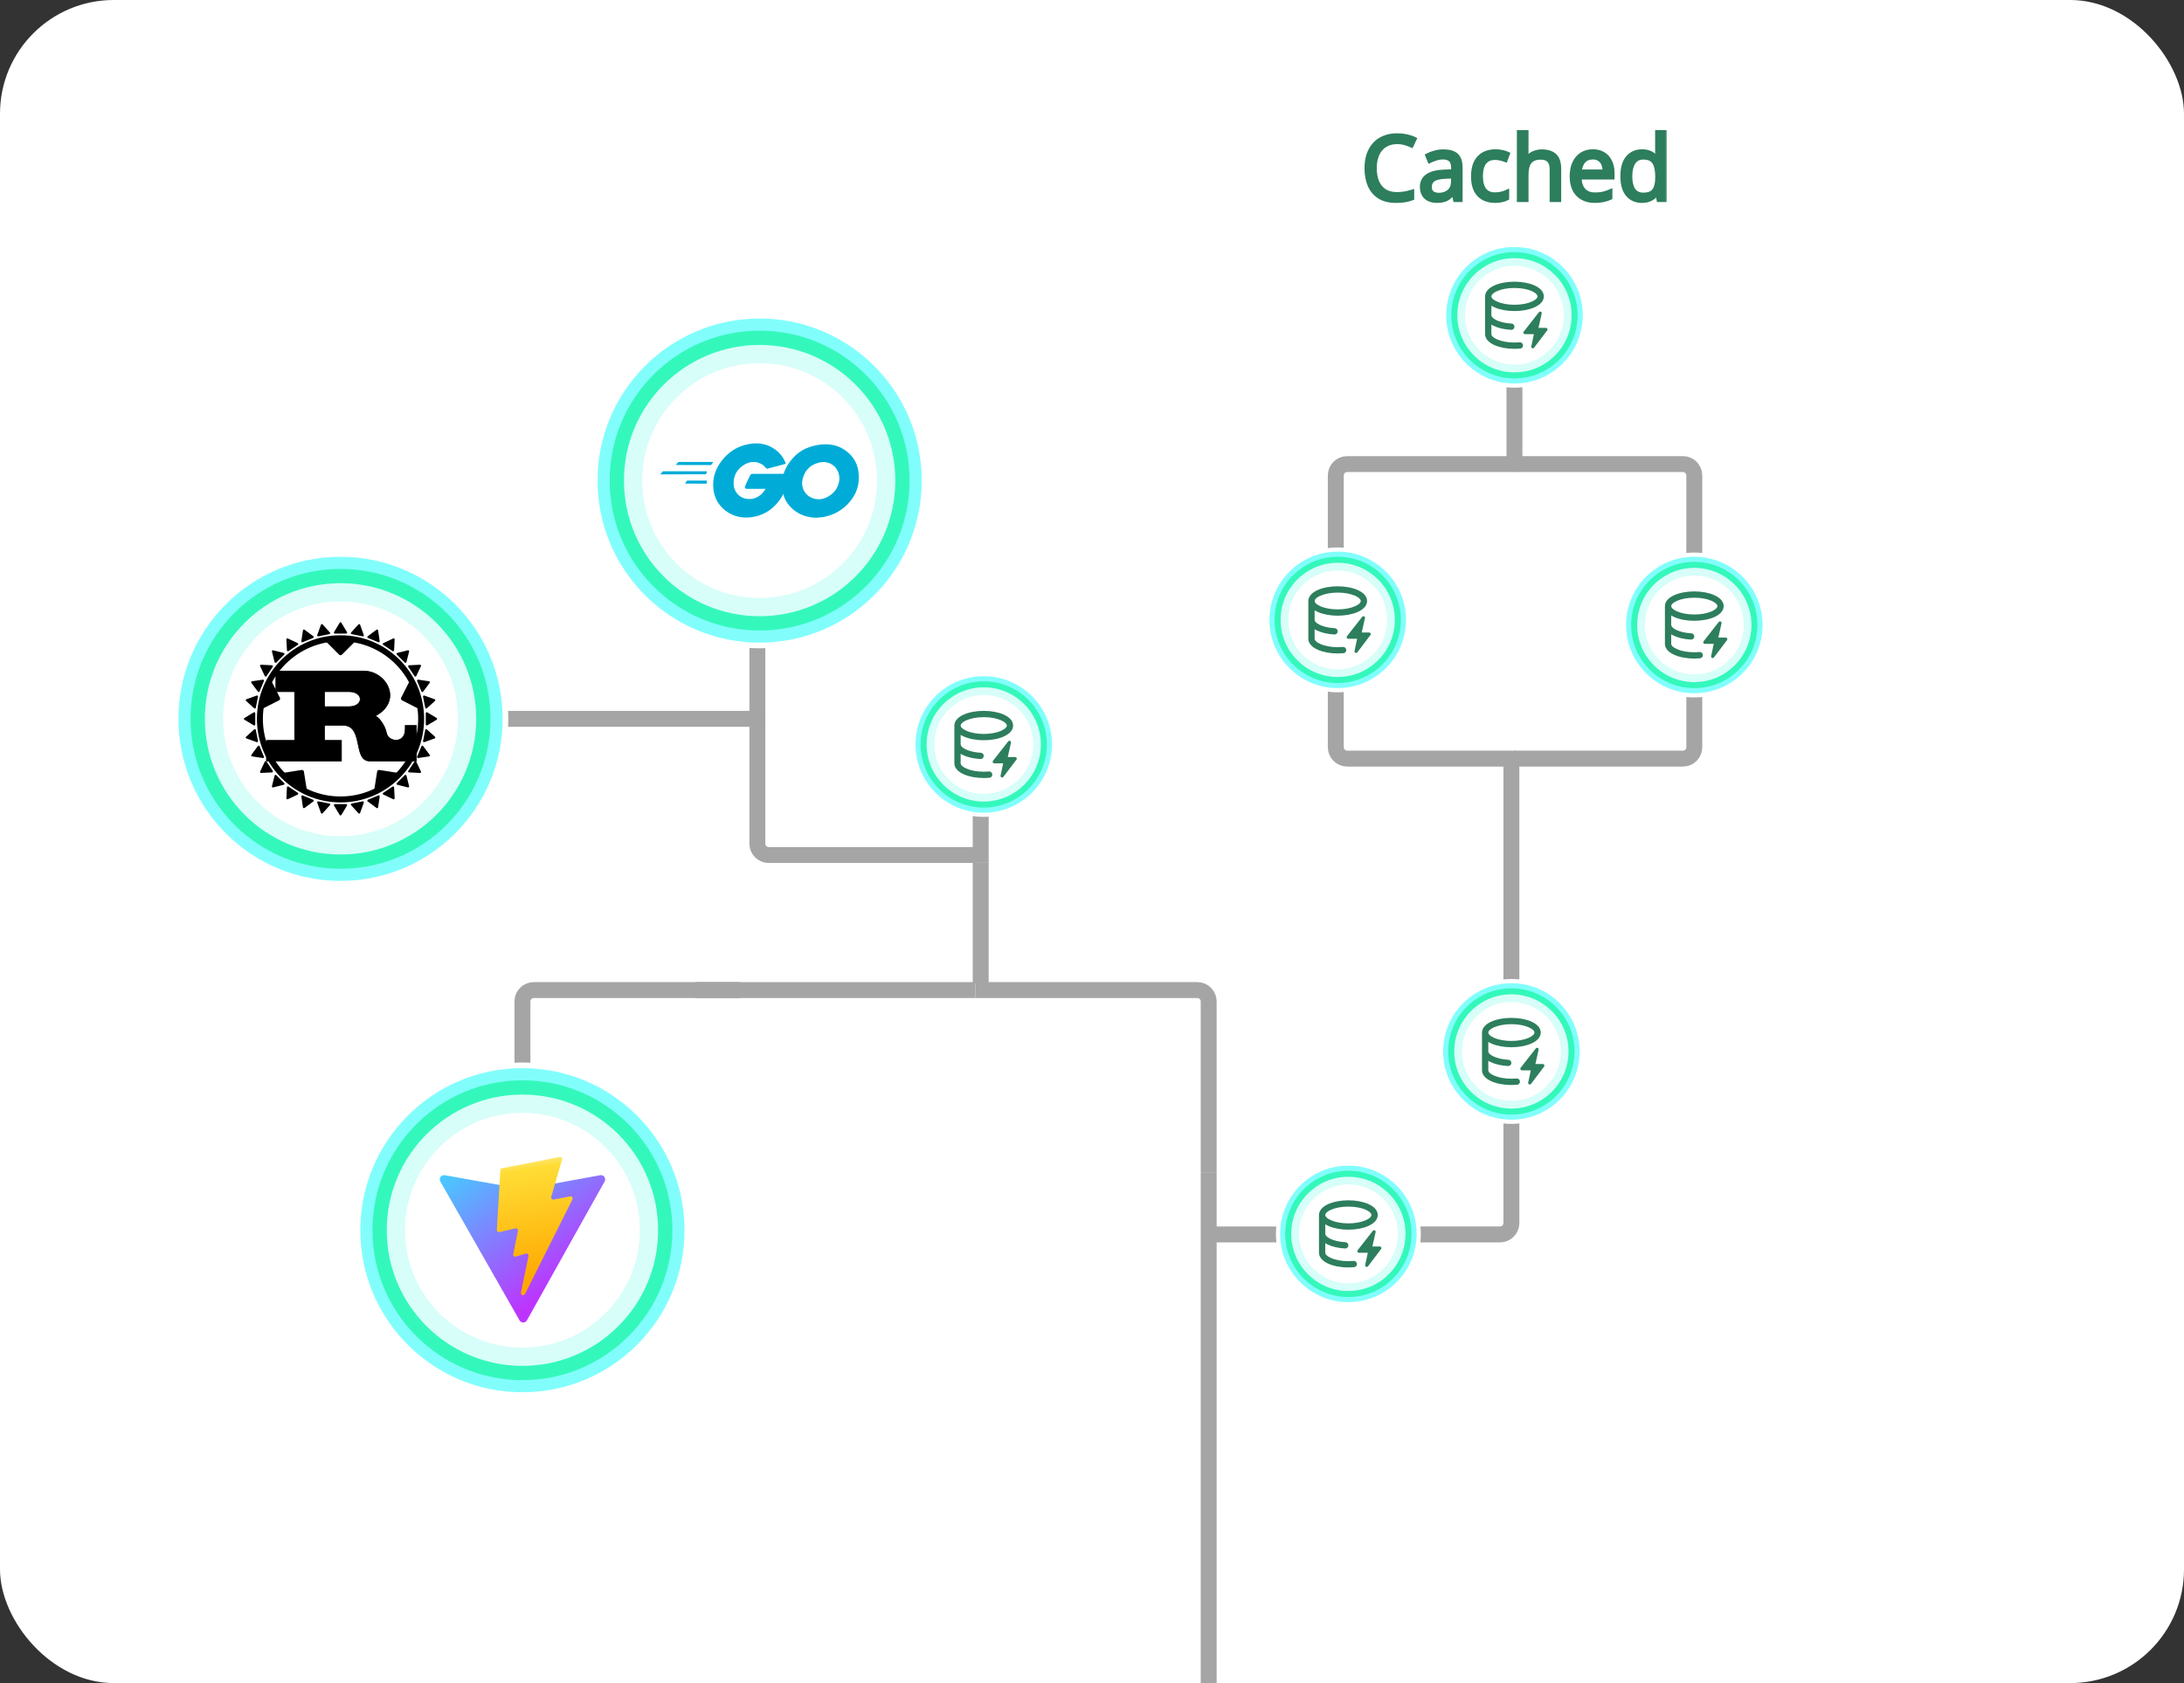 <svg width="384" height="296" viewBox="0 0 384 296" fill="none" xmlns="http://www.w3.org/2000/svg">
<rect x="0" y="0" width="384" height="296" fill="#333333" stroke="none"/>
<rect width="384" height="296" rx="20" fill="white"/>
<path d="M171.444 150.369H135.16C134.056 150.369 133.16 149.474 133.16 148.369V126.85" stroke="#A5A5A5" stroke-width="2.8"/>
<path d="M130.139 174.122H93.856C92.751 174.122 91.856 175.018 91.856 176.122V197.641" stroke="#A5A5A5" stroke-width="2.8"/>
<path d="M172.432 172.906V151.739" stroke="#A5A5A5" stroke-width="2.8"/>
<path d="M212.516 206.265V176.122C212.516 175.018 211.62 174.122 210.516 174.122H171.488" stroke="#A5A5A5" stroke-width="2.8"/>
<path d="M212.516 296V206.265" stroke="#A5A5A5" stroke-width="2.8"/>
<path d="M213.11 217.1H229.443" stroke="#A5A5A5" stroke-width="2.8"/>
<rect width="12.885" height="12.885" rx="3.221" transform="matrix(-1 0 0 1 243.333 210.657)" fill="#A5A5A5" stroke="#A5A5A5" stroke-width="2.818"/>
<path d="M266.485 133.418H236.865C235.76 133.418 234.865 132.523 234.865 131.418V116.433" stroke="#A5A5A5" stroke-width="2.8"/>
<rect width="12.885" height="12.885" rx="3.221" transform="matrix(-1 0 0 1 241.307 103.548)" fill="#A5A5A5" stroke="#A5A5A5" stroke-width="2.818"/>
<path d="M266.279 133.418H295.899C297.004 133.418 297.899 132.523 297.899 131.418V116.433" stroke="#A5A5A5" stroke-width="2.8"/>
<rect x="291.457" y="103.548" width="12.885" height="12.885" rx="3.221" fill="#A5A5A5" stroke="#A5A5A5" stroke-width="2.818"/>
<path d="M247.183 217.1H263.737C264.842 217.1 265.737 216.204 265.737 215.1V191.359" stroke="#A5A5A5" stroke-width="2.8"/>
<rect width="12.885" height="12.885" rx="3.221" transform="matrix(-1 0 0 1 272.179 178.474)" fill="#A5A5A5" stroke="#A5A5A5" stroke-width="2.818"/>
<path d="M171.488 174.122H122.217" stroke="#A5A5A5" stroke-width="2.8"/>
<path d="M133.16 125.341V92.676" stroke="#A5A5A5" stroke-width="2.8"/>
<rect width="12.885" height="12.885" rx="3.221" transform="matrix(-1 0 0 1 139.603 79.791)" fill="white" stroke="#A5A5A5" stroke-width="2.818"/>
<path d="M172.432 151.739L172.432 138.226" stroke="#A5A5A5" stroke-width="2.8"/>
<rect width="12.885" height="12.885" rx="3.221" transform="matrix(-1 0 0 1 178.875 125.341)" fill="#A5A5A5" stroke="#A5A5A5" stroke-width="2.818"/>
<path d="M134.562 126.422H67.976" stroke="#A5A5A5" stroke-width="2.8"/>
<rect width="12.885" height="12.885" rx="3.221" transform="matrix(-1 0 0 1 67.048 119.98)" fill="white" stroke="#A5A5A5" stroke-width="2.818"/>
<path d="M265.737 174.414L265.737 133.507" stroke="#A5A5A5" stroke-width="2.8"/>
<rect width="12.885" height="12.885" rx="3.221" transform="matrix(-1 0 0 1 272.722 49.002)" fill="#A5A5A5" stroke="#A5A5A5" stroke-width="2.818"/>
<path d="M266.279 81.617V61.887" stroke="#A5A5A5" stroke-width="2.8"/>
<path d="M266.485 81.617H236.865C235.76 81.617 234.865 82.512 234.865 83.617V98.603" stroke="#A5A5A5" stroke-width="2.8"/>
<path d="M266.279 81.617H295.899C297.004 81.617 297.899 82.512 297.899 83.617V98.603" stroke="#A5A5A5" stroke-width="2.8"/>
<circle cx="237.077" cy="217.001" r="12.37" fill="#81FEFC" stroke="white" stroke-width="0.738"/>
<circle cx="237.077" cy="217.001" r="11.103" fill="#34F8BB"/>
<circle cx="237.077" cy="217.001" r="10.045" fill="#D7FEF9"/>
<circle cx="237.077" cy="217.001" r="8.694" fill="white"/>
<g clip-path="url(#clip0_383_1656)">
<path d="M233.017 215.32V217C233.017 217.183 233.193 217.517 233.88 217.856C234.525 218.173 235.462 218.406 236.552 218.463C236.624 218.466 236.696 218.484 236.761 218.516C236.827 218.547 236.886 218.591 236.934 218.645C236.983 218.699 237.02 218.762 237.045 218.83C237.069 218.899 237.08 218.972 237.076 219.044C237.072 219.117 237.054 219.188 237.023 219.254C236.991 219.319 236.948 219.378 236.894 219.427C236.84 219.475 236.776 219.513 236.708 219.537C236.639 219.561 236.567 219.572 236.494 219.568C235.297 219.505 234.205 219.249 233.391 218.849C233.263 218.786 233.138 218.717 233.017 218.642V220.322C233.017 220.42 233.06 220.557 233.225 220.728C233.393 220.903 233.661 221.085 234.038 221.25C234.787 221.58 235.861 221.798 237.077 221.798C237.376 221.798 237.669 221.785 237.95 221.76C238.024 221.749 238.1 221.754 238.173 221.773C238.245 221.793 238.313 221.827 238.372 221.874C238.431 221.921 238.48 221.979 238.515 222.045C238.551 222.111 238.573 222.184 238.58 222.259C238.587 222.334 238.578 222.409 238.555 222.481C238.531 222.552 238.493 222.618 238.444 222.675C238.394 222.731 238.333 222.777 238.266 222.809C238.198 222.841 238.124 222.859 238.049 222.862C237.733 222.89 237.409 222.905 237.077 222.905C235.744 222.905 234.512 222.669 233.592 222.264C233.132 222.061 232.726 221.807 232.427 221.495C232.125 221.182 231.91 220.784 231.91 220.322V213.679C231.91 213.217 232.125 212.819 232.427 212.505C232.726 212.195 233.132 211.939 233.592 211.737C234.512 211.332 235.744 211.096 237.077 211.096C238.41 211.096 239.642 211.332 240.561 211.737C241.021 211.939 241.427 212.194 241.727 212.505C242.028 212.819 242.243 213.217 242.243 213.679C242.243 214.141 242.028 214.539 241.727 214.853C241.427 215.163 241.021 215.419 240.562 215.621C239.641 216.026 238.409 216.262 237.077 216.262C235.744 216.262 234.512 216.026 233.592 215.621C233.393 215.535 233.201 215.434 233.017 215.32ZM233.017 213.679C233.017 213.777 233.06 213.914 233.225 214.086C233.393 214.261 233.661 214.442 234.038 214.607C234.787 214.937 235.861 215.155 237.077 215.155C238.291 215.155 239.365 214.937 240.116 214.607C240.491 214.442 240.76 214.26 240.928 214.085C241.093 213.914 241.136 213.777 241.136 213.679C241.136 213.581 241.093 213.444 240.928 213.272C240.76 213.097 240.492 212.916 240.115 212.75C239.366 212.421 238.292 212.203 237.077 212.203C235.862 212.203 234.788 212.421 234.037 212.75C233.662 212.916 233.393 213.098 233.225 213.273C233.06 213.444 233.017 213.581 233.017 213.679Z" fill="#2D7E5D"/>
<path d="M241.867 216.692C241.881 216.631 241.873 216.568 241.845 216.512C241.818 216.455 241.772 216.41 241.715 216.384C241.659 216.357 241.595 216.35 241.534 216.364C241.473 216.378 241.419 216.412 241.38 216.461L238.705 219.875C238.673 219.916 238.653 219.965 238.647 220.017C238.642 220.068 238.651 220.12 238.674 220.167C238.696 220.213 238.732 220.253 238.776 220.28C238.82 220.308 238.87 220.322 238.922 220.322H240.492L240.035 222.479C240.022 222.541 240.031 222.605 240.059 222.661C240.087 222.717 240.134 222.762 240.191 222.788C240.248 222.815 240.313 222.82 240.374 222.805C240.435 222.789 240.489 222.754 240.527 222.703L242.833 219.659C242.864 219.618 242.883 219.569 242.888 219.518C242.893 219.466 242.883 219.415 242.86 219.369C242.837 219.323 242.802 219.284 242.758 219.257C242.715 219.23 242.664 219.215 242.613 219.215H241.3L241.868 216.692H241.867Z" fill="#2D7E5D"/>
</g>
<circle cx="265.737" cy="184.916" r="12.37" fill="#81FEFC" stroke="white" stroke-width="0.738"/>
<circle cx="265.737" cy="184.916" r="11.103" fill="#34F8BB"/>
<circle cx="265.737" cy="184.916" r="10.045" fill="#D7FEF9"/>
<circle cx="265.737" cy="184.916" r="8.694" fill="white"/>
<g clip-path="url(#clip1_383_1656)">
<path d="M261.677 183.236V184.915C261.677 185.098 261.853 185.432 262.54 185.771C263.185 186.088 264.123 186.321 265.212 186.378C265.285 186.381 265.356 186.399 265.421 186.431C265.487 186.462 265.546 186.506 265.594 186.56C265.643 186.614 265.681 186.677 265.705 186.745C265.729 186.814 265.74 186.887 265.736 186.959C265.732 187.032 265.714 187.103 265.683 187.169C265.652 187.234 265.608 187.293 265.554 187.342C265.5 187.39 265.437 187.428 265.368 187.452C265.3 187.476 265.227 187.487 265.154 187.483C263.957 187.421 262.865 187.164 262.051 186.764C261.923 186.701 261.798 186.632 261.677 186.557V188.237C261.677 188.335 261.72 188.472 261.885 188.644C262.053 188.818 262.322 189 262.698 189.165C263.447 189.495 264.521 189.713 265.737 189.713C266.036 189.713 266.329 189.7 266.61 189.675C266.684 189.664 266.76 189.669 266.833 189.688C266.905 189.708 266.973 189.742 267.032 189.789C267.091 189.836 267.14 189.894 267.176 189.96C267.211 190.026 267.233 190.099 267.24 190.174C267.247 190.249 267.238 190.324 267.215 190.396C267.191 190.467 267.154 190.533 267.104 190.59C267.054 190.646 266.994 190.692 266.926 190.724C266.858 190.756 266.784 190.775 266.709 190.777C266.394 190.805 266.069 190.82 265.737 190.82C264.404 190.82 263.172 190.584 262.252 190.179C261.792 189.977 261.386 189.722 261.087 189.41C260.786 189.097 260.57 188.699 260.57 188.237V181.594C260.57 181.132 260.786 180.734 261.087 180.42C261.386 180.11 261.792 179.854 262.252 179.652C263.172 179.247 264.404 179.011 265.737 179.011C267.07 179.011 268.302 179.247 269.221 179.652C269.681 179.854 270.087 180.109 270.387 180.42C270.688 180.734 270.903 181.132 270.903 181.594C270.903 182.056 270.688 182.454 270.387 182.768C270.087 183.078 269.681 183.334 269.222 183.536C268.302 183.941 267.069 184.177 265.737 184.177C264.404 184.177 263.172 183.941 262.252 183.536C262.054 183.45 261.861 183.349 261.677 183.236ZM261.677 181.594C261.677 181.692 261.72 181.829 261.885 182.001C262.053 182.176 262.322 182.357 262.698 182.523C263.447 182.852 264.521 183.07 265.737 183.07C266.952 183.07 268.026 182.852 268.776 182.523C269.151 182.357 269.421 182.175 269.588 182C269.753 181.829 269.796 181.692 269.796 181.594C269.796 181.496 269.753 181.359 269.588 181.187C269.421 181.012 269.152 180.831 268.775 180.665C268.026 180.336 266.952 180.118 265.737 180.118C264.522 180.118 263.448 180.336 262.697 180.665C262.322 180.831 262.053 181.013 261.885 181.188C261.72 181.359 261.677 181.496 261.677 181.594Z" fill="#2D7E5D"/>
<path d="M270.527 184.607C270.541 184.546 270.533 184.483 270.505 184.427C270.478 184.37 270.432 184.325 270.376 184.299C270.319 184.272 270.255 184.265 270.194 184.279C270.133 184.293 270.079 184.328 270.04 184.376L267.365 187.79C267.333 187.831 267.313 187.88 267.307 187.932C267.302 187.983 267.311 188.035 267.334 188.082C267.357 188.128 267.392 188.168 267.436 188.195C267.48 188.223 267.531 188.237 267.582 188.237H269.152L268.695 190.394C268.682 190.456 268.691 190.52 268.719 190.576C268.747 190.632 268.794 190.677 268.851 190.703C268.909 190.73 268.973 190.735 269.034 190.72C269.095 190.705 269.149 190.669 269.187 190.619L271.494 187.574C271.525 187.533 271.544 187.484 271.548 187.433C271.553 187.381 271.543 187.33 271.52 187.284C271.498 187.238 271.462 187.199 271.419 187.172C271.375 187.145 271.324 187.13 271.273 187.13H269.961L270.528 184.607H270.527Z" fill="#2D7E5D"/>
</g>
<circle cx="235.202" cy="109.018" r="12.37" fill="#81FEFC" stroke="white" stroke-width="0.738"/>
<circle cx="235.202" cy="109.018" r="11.103" fill="#34F8BB"/>
<circle cx="235.202" cy="109.018" r="10.045" fill="#D7FEF9"/>
<circle cx="235.202" cy="109.018" r="8.694" fill="white"/>
<g clip-path="url(#clip2_383_1656)">
<path d="M231.142 107.338V109.018C231.142 109.201 231.318 109.535 232.005 109.873C232.65 110.191 233.587 110.423 234.677 110.48C234.749 110.484 234.821 110.502 234.886 110.533C234.952 110.564 235.011 110.608 235.059 110.662C235.108 110.716 235.145 110.779 235.17 110.848C235.194 110.916 235.205 110.989 235.201 111.062C235.197 111.134 235.179 111.205 235.148 111.271C235.116 111.337 235.073 111.396 235.019 111.444C234.965 111.493 234.901 111.53 234.833 111.555C234.764 111.579 234.692 111.59 234.619 111.586C233.422 111.523 232.33 111.267 231.516 110.866C231.388 110.804 231.263 110.735 231.142 110.659V112.339C231.142 112.438 231.185 112.574 231.35 112.746C231.518 112.921 231.786 113.103 232.163 113.268C232.912 113.598 233.986 113.816 235.202 113.816C235.501 113.816 235.794 113.802 236.075 113.777C236.149 113.767 236.225 113.771 236.298 113.791C236.37 113.811 236.438 113.845 236.497 113.892C236.556 113.938 236.605 113.996 236.64 114.063C236.676 114.129 236.698 114.202 236.705 114.276C236.712 114.351 236.703 114.427 236.68 114.498C236.656 114.57 236.618 114.636 236.569 114.692C236.519 114.749 236.458 114.794 236.391 114.827C236.323 114.859 236.249 114.877 236.174 114.88C235.858 114.908 235.534 114.923 235.202 114.923C233.869 114.923 232.637 114.687 231.717 114.281C231.257 114.079 230.851 113.824 230.552 113.513C230.25 113.199 230.035 112.801 230.035 112.339V105.697C230.035 105.234 230.25 104.837 230.552 104.522C230.851 104.212 231.257 103.957 231.717 103.755C232.637 103.349 233.869 103.113 235.202 103.113C236.535 103.113 237.767 103.349 238.686 103.755C239.146 103.957 239.552 104.211 239.852 104.523C240.153 104.837 240.368 105.234 240.368 105.697C240.368 106.159 240.153 106.556 239.852 106.871C239.552 107.181 239.146 107.436 238.687 107.638C237.766 108.044 236.534 108.28 235.202 108.28C233.869 108.28 232.637 108.044 231.717 107.638C231.518 107.552 231.326 107.452 231.142 107.338ZM231.142 105.697C231.142 105.795 231.185 105.931 231.35 106.103C231.518 106.278 231.786 106.46 232.163 106.625C232.912 106.955 233.986 107.173 235.202 107.173C236.416 107.173 237.49 106.955 238.241 106.625C238.616 106.46 238.885 106.277 239.053 106.102C239.218 105.931 239.261 105.795 239.261 105.697C239.261 105.598 239.218 105.462 239.053 105.29C238.885 105.115 238.617 104.933 238.24 104.768C237.491 104.438 236.417 104.22 235.202 104.22C233.987 104.22 232.913 104.438 232.162 104.768C231.787 104.933 231.518 105.116 231.35 105.291C231.185 105.462 231.142 105.598 231.142 105.697Z" fill="#2D7E5D"/>
<path d="M239.992 108.71C240.006 108.649 239.998 108.585 239.97 108.529C239.943 108.473 239.897 108.428 239.84 108.401C239.784 108.374 239.72 108.367 239.659 108.382C239.598 108.396 239.544 108.43 239.505 108.479L236.83 111.893C236.798 111.934 236.778 111.983 236.772 112.034C236.767 112.086 236.776 112.138 236.799 112.184C236.821 112.231 236.857 112.27 236.901 112.298C236.945 112.325 236.995 112.34 237.047 112.34H238.617L238.16 114.497C238.147 114.558 238.156 114.622 238.184 114.679C238.212 114.735 238.259 114.78 238.316 114.806C238.373 114.832 238.438 114.838 238.499 114.823C238.56 114.807 238.614 114.771 238.652 114.721L240.958 111.676C240.989 111.635 241.008 111.586 241.013 111.535C241.018 111.484 241.008 111.432 240.985 111.386C240.962 111.34 240.927 111.301 240.883 111.274C240.84 111.247 240.789 111.233 240.738 111.233H239.425L239.993 108.71H239.992Z" fill="#2D7E5D"/>
</g>
<circle cx="172.965" cy="130.923" r="12.37" fill="#81FEFC" stroke="white" stroke-width="0.738"/>
<circle cx="172.965" cy="130.923" r="11.103" fill="#34F8BB"/>
<circle cx="172.966" cy="130.923" r="10.045" fill="#D7FEF9"/>
<circle cx="172.966" cy="130.923" r="8.694" fill="white"/>
<g clip-path="url(#clip3_383_1656)">
<path d="M168.906 129.243V130.923C168.906 131.106 169.081 131.439 169.769 131.778C170.414 132.095 171.351 132.328 172.44 132.385C172.513 132.388 172.584 132.407 172.65 132.438C172.715 132.469 172.774 132.513 172.823 132.567C172.872 132.621 172.909 132.684 172.933 132.753C172.958 132.821 172.968 132.894 172.965 132.966C172.961 133.039 172.943 133.11 172.911 133.176C172.88 133.241 172.836 133.3 172.782 133.349C172.728 133.397 172.665 133.435 172.597 133.459C172.528 133.484 172.455 133.494 172.383 133.49C171.186 133.428 170.093 133.171 169.28 132.771C169.152 132.708 169.027 132.639 168.906 132.564V134.244C168.906 134.342 168.949 134.479 169.114 134.651C169.281 134.826 169.55 135.007 169.927 135.172C170.676 135.502 171.75 135.72 172.965 135.72C173.265 135.72 173.557 135.707 173.838 135.682C173.913 135.671 173.989 135.676 174.061 135.696C174.134 135.715 174.202 135.749 174.261 135.796C174.32 135.843 174.368 135.901 174.404 135.967C174.44 136.033 174.462 136.106 174.468 136.181C174.475 136.256 174.467 136.331 174.443 136.403C174.42 136.474 174.382 136.54 174.332 136.597C174.283 136.653 174.222 136.699 174.154 136.731C174.086 136.764 174.012 136.782 173.937 136.784C173.622 136.813 173.297 136.827 172.965 136.827C171.633 136.827 170.4 136.591 169.481 136.186C169.021 135.984 168.615 135.729 168.315 135.418C168.014 135.104 167.799 134.706 167.799 134.244V127.601C167.799 127.139 168.014 126.741 168.315 126.427C168.615 126.117 169.021 125.861 169.481 125.659C170.4 125.254 171.633 125.018 172.965 125.018C174.298 125.018 175.531 125.254 176.45 125.659C176.91 125.861 177.316 126.116 177.615 126.428C177.916 126.741 178.132 127.139 178.132 127.601C178.132 128.063 177.916 128.461 177.615 128.775C177.316 129.085 176.91 129.341 176.451 129.543C175.53 129.948 174.298 130.184 172.965 130.184C171.633 130.184 170.4 129.948 169.481 129.543C169.282 129.457 169.09 129.356 168.906 129.243ZM168.906 127.601C168.906 127.699 168.949 127.836 169.114 128.008C169.281 128.183 169.55 128.364 169.927 128.53C170.676 128.86 171.75 129.077 172.965 129.077C174.18 129.077 175.254 128.86 176.005 128.53C176.38 128.364 176.649 128.182 176.817 128.007C176.982 127.836 177.025 127.699 177.025 127.601C177.025 127.503 176.982 127.366 176.817 127.194C176.649 127.019 176.38 126.838 176.004 126.673C175.255 126.343 174.181 126.125 172.965 126.125C171.75 126.125 170.676 126.343 169.926 126.673C169.551 126.838 169.281 127.02 169.114 127.195C168.949 127.366 168.906 127.503 168.906 127.601Z" fill="#2D7E5D"/>
<path d="M177.756 130.615C177.769 130.554 177.761 130.49 177.734 130.434C177.706 130.378 177.661 130.332 177.604 130.306C177.548 130.279 177.484 130.272 177.423 130.286C177.362 130.3 177.308 130.335 177.269 130.384L174.593 133.797C174.561 133.838 174.541 133.887 174.536 133.939C174.531 133.99 174.54 134.042 174.562 134.089C174.585 134.136 174.62 134.175 174.664 134.202C174.708 134.23 174.759 134.244 174.811 134.245H176.381L175.924 136.401C175.911 136.463 175.919 136.527 175.948 136.583C175.976 136.639 176.022 136.684 176.08 136.711C176.137 136.737 176.202 136.743 176.263 136.727C176.324 136.712 176.378 136.676 176.416 136.626L178.722 133.581C178.753 133.54 178.772 133.491 178.777 133.44C178.782 133.389 178.772 133.337 178.749 133.291C178.726 133.245 178.691 133.206 178.647 133.179C178.603 133.152 178.553 133.137 178.501 133.137H177.189L177.757 130.615H177.756Z" fill="#2D7E5D"/>
</g>
<circle cx="297.9" cy="109.917" r="12.37" fill="#81FEFC" stroke="white" stroke-width="0.738"/>
<circle cx="297.899" cy="109.917" r="11.103" fill="#34F8BB"/>
<circle cx="297.9" cy="109.917" r="10.045" fill="#D7FEF9"/>
<circle cx="297.9" cy="109.917" r="8.694" fill="white"/>
<g clip-path="url(#clip4_383_1656)">
<path d="M293.84 108.236V109.916C293.84 110.099 294.015 110.433 294.703 110.772C295.348 111.089 296.285 111.322 297.375 111.379C297.447 111.382 297.518 111.4 297.584 111.432C297.65 111.463 297.708 111.507 297.757 111.561C297.806 111.615 297.843 111.678 297.868 111.746C297.892 111.815 297.902 111.888 297.899 111.96C297.895 112.033 297.877 112.104 297.845 112.17C297.814 112.235 297.77 112.294 297.716 112.343C297.662 112.391 297.599 112.429 297.531 112.453C297.462 112.477 297.39 112.488 297.317 112.484C296.12 112.421 295.027 112.165 294.214 111.765C294.086 111.702 293.961 111.633 293.84 111.558V113.238C293.84 113.336 293.883 113.473 294.048 113.644C294.215 113.819 294.484 114.001 294.861 114.166C295.61 114.496 296.684 114.714 297.899 114.714C298.199 114.714 298.491 114.701 298.772 114.676C298.847 114.665 298.923 114.67 298.995 114.689C299.068 114.709 299.136 114.743 299.195 114.79C299.254 114.837 299.302 114.895 299.338 114.961C299.374 115.027 299.396 115.1 299.403 115.175C299.409 115.25 299.401 115.325 299.377 115.397C299.354 115.468 299.316 115.534 299.267 115.591C299.217 115.647 299.156 115.693 299.088 115.725C299.02 115.757 298.947 115.775 298.871 115.778C298.556 115.806 298.231 115.821 297.899 115.821C296.567 115.821 295.334 115.585 294.415 115.18C293.955 114.977 293.549 114.723 293.249 114.411C292.948 114.098 292.733 113.7 292.733 113.238V106.595C292.733 106.133 292.948 105.735 293.249 105.421C293.549 105.111 293.955 104.855 294.415 104.653C295.334 104.248 296.567 104.012 297.899 104.012C299.232 104.012 300.465 104.248 301.384 104.653C301.844 104.855 302.25 105.11 302.549 105.421C302.85 105.735 303.066 106.133 303.066 106.595C303.066 107.057 302.85 107.455 302.549 107.769C302.25 108.079 301.844 108.335 301.385 108.537C300.464 108.942 299.232 109.178 297.899 109.178C296.567 109.178 295.334 108.942 294.415 108.537C294.216 108.451 294.024 108.35 293.84 108.236ZM293.84 106.595C293.84 106.693 293.883 106.83 294.048 107.002C294.215 107.177 294.484 107.358 294.861 107.523C295.61 107.853 296.684 108.071 297.899 108.071C299.114 108.071 300.188 107.853 300.939 107.523C301.314 107.358 301.583 107.176 301.751 107.001C301.916 106.83 301.959 106.693 301.959 106.595C301.959 106.497 301.916 106.36 301.751 106.188C301.583 106.013 301.314 105.832 300.938 105.666C300.189 105.337 299.115 105.119 297.899 105.119C296.684 105.119 295.61 105.337 294.86 105.666C294.485 105.832 294.215 106.014 294.048 106.189C293.883 106.36 293.84 106.497 293.84 106.595Z" fill="#2D7E5D"/>
<path d="M302.69 109.608C302.703 109.547 302.695 109.484 302.668 109.428C302.64 109.371 302.595 109.326 302.538 109.3C302.482 109.273 302.418 109.266 302.357 109.28C302.296 109.294 302.242 109.328 302.203 109.377L299.527 112.791C299.495 112.832 299.475 112.881 299.47 112.933C299.465 112.984 299.474 113.036 299.496 113.083C299.519 113.129 299.554 113.169 299.598 113.196C299.642 113.224 299.693 113.238 299.745 113.238H301.315L300.858 115.395C300.845 115.457 300.853 115.521 300.882 115.577C300.91 115.633 300.957 115.678 301.014 115.704C301.071 115.731 301.136 115.736 301.197 115.721C301.258 115.706 301.312 115.67 301.35 115.619L303.656 112.575C303.687 112.534 303.706 112.485 303.711 112.434C303.716 112.382 303.706 112.331 303.683 112.285C303.66 112.239 303.625 112.2 303.581 112.173C303.537 112.146 303.487 112.131 303.435 112.131H302.123L302.691 109.608H302.69Z" fill="#2D7E5D"/>
</g>
<circle cx="266.279" cy="55.444" r="12.37" fill="#81FEFC" stroke="white" stroke-width="0.738"/>
<circle cx="266.279" cy="55.444" r="11.103" fill="#34F8BB"/>
<circle cx="266.28" cy="55.444" r="10.045" fill="#D7FEF9"/>
<circle cx="266.28" cy="55.444" r="8.694" fill="white"/>
<g clip-path="url(#clip5_383_1656)">
<path d="M262.22 53.764V55.444C262.22 55.627 262.395 55.96 263.083 56.299C263.728 56.617 264.665 56.849 265.754 56.906C265.827 56.91 265.898 56.928 265.964 56.959C266.029 56.99 266.088 57.034 266.137 57.088C266.186 57.142 266.223 57.205 266.247 57.274C266.272 57.342 266.282 57.415 266.278 57.487C266.275 57.56 266.257 57.631 266.225 57.697C266.194 57.763 266.15 57.821 266.096 57.87C266.042 57.919 265.979 57.956 265.911 57.98C265.842 58.005 265.769 58.015 265.697 58.012C264.5 57.949 263.407 57.693 262.594 57.292C262.466 57.23 262.341 57.161 262.22 57.085V58.765C262.22 58.863 262.262 59 262.428 59.172C262.595 59.347 262.864 59.528 263.24 59.694C263.99 60.024 265.064 60.241 266.279 60.241C266.579 60.241 266.871 60.228 267.152 60.203C267.227 60.192 267.303 60.197 267.375 60.217C267.448 60.236 267.516 60.271 267.575 60.317C267.634 60.364 267.682 60.422 267.718 60.488C267.754 60.555 267.776 60.627 267.782 60.702C267.789 60.777 267.781 60.853 267.757 60.924C267.734 60.996 267.696 61.062 267.646 61.118C267.597 61.174 267.536 61.22 267.468 61.252C267.4 61.285 267.326 61.303 267.251 61.306C266.936 61.334 266.611 61.349 266.279 61.349C264.947 61.349 263.714 61.112 262.795 60.707C262.335 60.505 261.929 60.25 261.629 59.939C261.328 59.625 261.113 59.227 261.113 58.765V52.122C261.113 51.66 261.328 51.262 261.629 50.948C261.929 50.638 262.335 50.383 262.795 50.18C263.714 49.775 264.947 49.539 266.279 49.539C267.612 49.539 268.845 49.775 269.764 50.18C270.224 50.383 270.63 50.637 270.929 50.949C271.23 51.262 271.446 51.66 271.446 52.122C271.446 52.584 271.23 52.982 270.929 53.297C270.63 53.607 270.224 53.862 269.764 54.064C268.844 54.469 267.611 54.706 266.279 54.706C264.947 54.706 263.714 54.469 262.795 54.064C262.596 53.978 262.404 53.877 262.22 53.764ZM262.22 52.122C262.22 52.221 262.262 52.357 262.428 52.529C262.595 52.704 262.864 52.886 263.24 53.051C263.99 53.381 265.064 53.599 266.279 53.599C267.494 53.599 268.568 53.381 269.319 53.051C269.694 52.886 269.963 52.703 270.131 52.528C270.296 52.357 270.339 52.221 270.339 52.122C270.339 52.024 270.296 51.888 270.131 51.716C269.963 51.541 269.694 51.359 269.318 51.194C268.569 50.864 267.495 50.646 266.279 50.646C265.064 50.646 263.99 50.864 263.24 51.194C262.865 51.359 262.595 51.541 262.428 51.716C262.262 51.888 262.22 52.024 262.22 52.122Z" fill="#2D7E5D"/>
<path d="M271.07 55.136C271.083 55.075 271.075 55.011 271.048 54.955C271.02 54.899 270.974 54.854 270.918 54.827C270.862 54.8 270.798 54.793 270.737 54.807C270.676 54.822 270.622 54.856 270.583 54.905L267.907 58.318C267.875 58.359 267.855 58.408 267.85 58.46C267.844 58.511 267.854 58.563 267.876 58.61C267.899 58.657 267.934 58.696 267.978 58.724C268.022 58.751 268.073 58.766 268.125 58.766H269.695L269.238 60.922C269.225 60.984 269.233 61.048 269.261 61.105C269.29 61.161 269.336 61.206 269.394 61.232C269.451 61.258 269.515 61.264 269.577 61.248C269.638 61.233 269.692 61.197 269.729 61.147L272.036 58.102C272.067 58.061 272.086 58.012 272.091 57.961C272.096 57.91 272.086 57.858 272.063 57.812C272.04 57.766 272.005 57.727 271.961 57.7C271.917 57.673 271.867 57.659 271.815 57.659H270.503L271.071 55.136H271.07Z" fill="#2D7E5D"/>
</g>
<circle cx="133.562" cy="84.518" r="29" fill="#81FEFC" stroke="white"/>
<circle cx="133.561" cy="84.518" r="26.368" fill="#34F8BB"/>
<circle cx="133.562" cy="84.518" r="23.856" fill="#D7FEF9"/>
<circle cx="133.562" cy="84.518" r="20.648" fill="white"/>
<path d="M118.915 81.778C118.848 81.778 118.832 81.75 118.865 81.707L119.214 81.32C119.247 81.277 119.33 81.248 119.396 81.248H125.321C125.388 81.248 125.404 81.291 125.371 81.334L125.089 81.707C125.056 81.75 124.973 81.793 124.923 81.793L118.915 81.778Z" fill="#00ACD7"/>
<path d="M116.189 83.428C116.123 83.428 116.107 83.398 116.14 83.354L116.487 82.956C116.52 82.912 116.603 82.883 116.669 82.883H124.211C124.277 82.883 124.31 82.927 124.293 82.971L124.161 83.325C124.144 83.383 124.078 83.413 124.012 83.413L116.189 83.428Z" fill="#00ACD7"/>
<path d="M120.549 85.048C120.483 85.048 120.466 85.005 120.499 84.962L120.731 84.604C120.764 84.561 120.83 84.518 120.896 84.518H124.198C124.265 84.518 124.298 84.561 124.298 84.618L124.265 84.962C124.265 85.019 124.198 85.063 124.149 85.063L120.549 85.048Z" fill="#00ACD7"/>
<path d="M137.93 81.632C136.861 81.904 136.131 82.109 135.078 82.382C134.823 82.45 134.806 82.467 134.586 82.211C134.331 81.921 134.144 81.734 133.788 81.563C132.718 81.035 131.683 81.188 130.715 81.819C129.561 82.569 128.967 83.677 128.984 85.057C129.001 86.421 129.934 87.546 131.275 87.733C132.43 87.887 133.397 87.478 134.161 86.609C134.314 86.421 134.45 86.216 134.62 85.978C134.009 85.978 133.245 85.978 131.343 85.978C130.987 85.978 130.902 85.756 131.021 85.466C131.241 84.938 131.649 84.052 131.887 83.609C131.937 83.506 132.056 83.336 132.311 83.336C133.177 83.336 136.368 83.336 138.49 83.336C138.456 83.796 138.456 84.256 138.388 84.717C138.202 85.944 137.743 87.069 136.996 88.057C135.774 89.676 134.178 90.682 132.158 90.955C130.495 91.176 128.95 90.853 127.592 89.83C126.335 88.875 125.622 87.614 125.436 86.046C125.215 84.188 125.758 82.518 126.879 81.052C128.084 79.467 129.68 78.461 131.632 78.103C133.228 77.814 134.756 78.001 136.131 78.939C137.03 79.535 137.675 80.353 138.1 81.342C138.202 81.495 138.134 81.58 137.93 81.632Z" fill="#00ACD7"/>
<path fill-rule="evenodd" clip-rule="evenodd" d="M139.407 89.557C140.596 90.58 142.005 91.023 143.549 91.057C143.701 91.04 143.854 91.026 144.009 91.012C144.305 90.986 144.606 90.96 144.908 90.904C146.486 90.58 147.861 89.864 148.982 88.722C150.561 87.12 151.223 85.245 150.934 82.944C150.713 81.308 149.882 80.064 148.54 79.143C147.063 78.138 145.434 77.967 143.702 78.274C141.682 78.632 140.188 79.484 138.949 81.12C137.794 82.637 137.268 84.342 137.574 86.268C137.777 87.58 138.406 88.688 139.407 89.557ZM147.578 83.989C147.582 84.046 147.585 84.106 147.59 84.171C147.505 85.637 146.775 86.728 145.434 87.427C144.534 87.887 143.601 87.938 142.667 87.529C141.445 86.983 140.8 85.637 141.105 84.308C141.479 82.705 142.497 81.7 144.076 81.342C145.689 80.967 147.234 81.921 147.539 83.609C147.563 83.729 147.57 83.85 147.578 83.989Z" fill="#00ACD7"/>
<circle cx="59.872" cy="126.422" r="29" fill="#81FEFC" stroke="white"/>
<circle cx="59.872" cy="126.422" r="26.368" fill="#34F8BB"/>
<circle cx="59.872" cy="126.422" r="23.856" fill="#D7FEF9"/>
<circle cx="59.872" cy="126.422" r="20.648" fill="white"/>
<g clip-path="url(#clip6_383_1656)">
<path d="M57.07 121.642H61.356C63.993 121.642 63.993 124.279 61.356 124.279H57.07V121.642ZM46.851 133.839H60.037V130.213H57.07V127.576H60.367C63.993 127.576 62.015 133.839 64.982 133.839H73.224V127.576H71.246V128.235C71.246 130.872 68.279 130.543 67.949 128.894C67.619 127.246 66.301 125.927 65.971 125.927C70.916 123.29 67.949 118.015 63.993 118.015H48.499V121.642H51.795V130.213H46.851V133.839Z" fill="black" stroke="black" stroke-width="0.116" stroke-linejoin="round"/>
<path d="M59.872 140.597C67.701 140.597 74.048 134.251 74.048 126.422C74.048 118.593 67.701 112.246 59.872 112.246C52.043 112.246 45.697 118.593 45.697 126.422C45.697 134.251 52.043 140.597 59.872 140.597Z" stroke="black" stroke-width="1.048"/>
<path d="M75.037 127.411L76.685 126.422L75.037 125.433V127.411Z" fill="black" stroke="black" stroke-width="0.349" stroke-linejoin="round"/>
<path d="M74.552 130.35L76.362 129.702L74.938 128.41L74.552 130.35Z" fill="black" stroke="black" stroke-width="0.349" stroke-linejoin="round"/>
<path d="M73.504 133.139L75.405 132.856L74.261 131.311L73.504 133.139Z" fill="black" stroke="black" stroke-width="0.349" stroke-linejoin="round"/>
<path d="M71.931 135.669L73.851 135.763L73.03 134.025L71.931 135.669Z" fill="black" stroke="black" stroke-width="0.349" stroke-linejoin="round"/>
<path d="M69.895 137.844L71.76 138.31L71.294 136.446L69.895 137.844Z" fill="black" stroke="black" stroke-width="0.349" stroke-linejoin="round"/>
<path d="M67.475 139.58L69.213 140.401L69.119 138.481L67.475 139.58Z" fill="black" stroke="black" stroke-width="0.349" stroke-linejoin="round"/>
<path d="M64.762 140.811L66.306 141.955L66.589 140.054L64.762 140.811Z" fill="black" stroke="black" stroke-width="0.349" stroke-linejoin="round"/>
<path d="M61.861 141.488L63.152 142.912L63.8 141.102L61.861 141.488Z" fill="black" stroke="black" stroke-width="0.349" stroke-linejoin="round"/>
<path d="M58.883 141.586L59.872 143.235L60.861 141.586H58.883Z" fill="black" stroke="black" stroke-width="0.349" stroke-linejoin="round"/>
<path d="M55.944 141.102L56.592 142.912L57.883 141.488L55.944 141.102Z" fill="black" stroke="black" stroke-width="0.349" stroke-linejoin="round"/>
<path d="M53.155 140.054L53.438 141.955L54.982 140.811L53.155 140.054Z" fill="black" stroke="black" stroke-width="0.349" stroke-linejoin="round"/>
<path d="M50.625 138.481L50.532 140.401L52.27 139.58L50.625 138.481Z" fill="black" stroke="black" stroke-width="0.349" stroke-linejoin="round"/>
<path d="M48.45 136.446L47.983 138.31L49.848 137.844L48.45 136.446Z" fill="black" stroke="black" stroke-width="0.349" stroke-linejoin="round"/>
<path d="M46.714 134.025L45.893 135.763L47.813 135.669L46.714 134.025Z" fill="black" stroke="black" stroke-width="0.349" stroke-linejoin="round"/>
<path d="M45.483 131.311L44.339 132.856L46.24 133.139L45.483 131.311Z" fill="black" stroke="black" stroke-width="0.349" stroke-linejoin="round"/>
<path d="M44.806 128.41L43.382 129.702L45.192 130.35L44.806 128.41Z" fill="black" stroke="black" stroke-width="0.349" stroke-linejoin="round"/>
<path d="M44.708 125.433L43.059 126.422L44.708 127.411V125.433Z" fill="black" stroke="black" stroke-width="0.349" stroke-linejoin="round"/>
<path d="M45.192 122.493L43.382 123.142L44.806 124.433L45.192 122.493Z" fill="black" stroke="black" stroke-width="0.349" stroke-linejoin="round"/>
<path d="M46.24 119.705L44.339 119.988L45.483 121.532L46.24 119.705Z" fill="black" stroke="black" stroke-width="0.349" stroke-linejoin="round"/>
<path d="M47.813 117.175L45.893 117.081L46.714 118.819L47.813 117.175Z" fill="black" stroke="black" stroke-width="0.349" stroke-linejoin="round"/>
<path d="M49.849 115L47.984 114.533L48.45 116.398L49.849 115Z" fill="black" stroke="black" stroke-width="0.349" stroke-linejoin="round"/>
<path d="M52.269 113.264L50.531 112.443L50.625 114.363L52.269 113.264Z" fill="black" stroke="black" stroke-width="0.349" stroke-linejoin="round"/>
<path d="M54.982 112.033L53.438 110.889L53.155 112.79L54.982 112.033Z" fill="black" stroke="black" stroke-width="0.349" stroke-linejoin="round"/>
<path d="M57.884 111.356L56.592 109.932L55.944 111.742L57.884 111.356Z" fill="black" stroke="black" stroke-width="0.349" stroke-linejoin="round"/>
<path d="M60.861 111.257L59.872 109.609L58.883 111.257H60.861Z" fill="black" stroke="black" stroke-width="0.349" stroke-linejoin="round"/>
<path d="M63.801 111.742L63.152 109.932L61.861 111.356L63.801 111.742Z" fill="black" stroke="black" stroke-width="0.349" stroke-linejoin="round"/>
<path d="M66.589 112.79L66.306 110.889L64.762 112.033L66.589 112.79Z" fill="black" stroke="black" stroke-width="0.349" stroke-linejoin="round"/>
<path d="M69.119 114.363L69.213 112.443L67.475 113.264L69.119 114.363Z" fill="black" stroke="black" stroke-width="0.349" stroke-linejoin="round"/>
<path d="M71.294 116.398L71.761 114.533L69.896 115L71.294 116.398Z" fill="black" stroke="black" stroke-width="0.349" stroke-linejoin="round"/>
<path d="M73.031 118.819L73.852 117.081L71.932 117.175L73.031 118.819Z" fill="black" stroke="black" stroke-width="0.349" stroke-linejoin="round"/>
<path d="M74.261 121.532L75.405 119.988L73.504 119.705L74.261 121.532Z" fill="black" stroke="black" stroke-width="0.349" stroke-linejoin="round"/>
<path d="M74.938 124.433L76.362 123.142L74.552 122.493L74.938 124.433Z" fill="black" stroke="black" stroke-width="0.349" stroke-linejoin="round"/>
<path d="M57.565 112.576L59.872 114.884L62.18 112.576H57.565Z" fill="black" stroke="black" stroke-width="0.699" stroke-linejoin="round"/>
<path d="M72.327 119.949L70.846 122.856L73.754 124.338L72.327 119.949Z" fill="black" stroke="black" stroke-width="0.699" stroke-linejoin="round"/>
<path d="M69.877 136.267L66.654 135.757L66.144 138.98L69.877 136.267Z" fill="black" stroke="black" stroke-width="0.699" stroke-linejoin="round"/>
<path d="M53.601 138.98L53.09 135.757L49.867 136.267L53.601 138.98Z" fill="black" stroke="black" stroke-width="0.699" stroke-linejoin="round"/>
<path d="M45.991 124.338L48.899 122.856L47.417 119.949L45.991 124.338Z" fill="black" stroke="black" stroke-width="0.699" stroke-linejoin="round"/>
</g>
<circle cx="91.856" cy="216.357" r="29" fill="#81FEFC" stroke="white"/>
<circle cx="91.855" cy="216.357" r="26.368" fill="#34F8BB"/>
<circle cx="91.856" cy="216.357" r="23.856" fill="#D7FEF9"/>
<circle cx="91.856" cy="216.357" r="20.648" fill="white"/>
<g clip-path="url(#clip7_383_1656)">
<path d="M106.309 207.777L92.645 232.209C92.363 232.714 91.639 232.717 91.352 232.215L77.418 207.779C77.106 207.232 77.574 206.57 78.194 206.68L91.872 209.125C91.959 209.141 92.048 209.141 92.136 209.125L105.527 206.684C106.145 206.571 106.615 207.229 106.309 207.777Z" fill="url(#paint0_linear_383_1656)"/>
<path d="M98.388 203.474L88.276 205.455C88.11 205.488 87.987 205.628 87.977 205.797L87.355 216.302C87.341 216.55 87.568 216.742 87.809 216.686L90.624 216.036C90.888 215.976 91.126 216.207 91.072 216.472L90.235 220.568C90.179 220.844 90.438 221.079 90.707 220.997L92.446 220.469C92.715 220.387 92.974 220.624 92.917 220.9L91.588 227.333C91.505 227.735 92.04 227.955 92.263 227.61L92.412 227.379L100.652 210.936C100.79 210.661 100.552 210.347 100.249 210.406L97.352 210.965C97.079 211.017 96.848 210.764 96.924 210.497L98.816 203.941C98.893 203.674 98.66 203.42 98.388 203.474Z" fill="url(#paint1_linear_383_1656)"/>
</g>
<mask id="path-121-outside-1_383_1656" maskUnits="userSpaceOnUse" x="239.241" y="22.202" width="54" height="14" fill="black">
<rect fill="white" x="239.241" y="22.202" width="54" height="14"/>
<path d="M245.64 25.018C245.04 25.018 244.498 25.123 244.014 25.334C243.53 25.534 243.119 25.834 242.783 26.234C242.446 26.623 242.188 27.102 242.009 27.67C241.83 28.228 241.741 28.86 241.741 29.565C241.741 30.491 241.883 31.297 242.167 31.981C242.462 32.665 242.893 33.191 243.462 33.559C244.04 33.928 244.761 34.112 245.625 34.112C246.119 34.112 246.588 34.07 247.03 33.986C247.472 33.902 247.903 33.796 248.324 33.67V34.901C247.903 35.059 247.467 35.175 247.014 35.249C246.572 35.322 246.04 35.359 245.419 35.359C244.272 35.359 243.314 35.123 242.546 34.649C241.777 34.175 241.199 33.502 240.809 32.628C240.43 31.754 240.241 30.728 240.241 29.549C240.241 28.697 240.357 27.918 240.588 27.213C240.83 26.507 241.177 25.897 241.63 25.381C242.093 24.865 242.662 24.471 243.335 24.197C244.009 23.913 244.782 23.771 245.656 23.771C246.235 23.771 246.793 23.829 247.33 23.944C247.866 24.06 248.345 24.223 248.766 24.434L248.198 25.634C247.851 25.476 247.461 25.334 247.03 25.207C246.609 25.081 246.146 25.018 245.64 25.018Z"/>
<path d="M253.8 26.597C254.832 26.597 255.595 26.823 256.09 27.276C256.584 27.728 256.832 28.449 256.832 29.439V35.202H255.821L255.553 34.002H255.49C255.248 34.307 254.995 34.565 254.732 34.775C254.479 34.975 254.184 35.123 253.848 35.217C253.521 35.312 253.121 35.359 252.648 35.359C252.143 35.359 251.685 35.27 251.274 35.091C250.874 34.912 250.558 34.638 250.327 34.27C250.095 33.891 249.98 33.417 249.98 32.849C249.98 32.007 250.311 31.36 250.974 30.907C251.637 30.444 252.658 30.191 254.037 30.149L255.474 30.102V29.597C255.474 28.891 255.321 28.402 255.016 28.128C254.711 27.855 254.279 27.718 253.721 27.718C253.279 27.718 252.858 27.786 252.458 27.923C252.058 28.049 251.685 28.197 251.337 28.365L250.911 27.323C251.279 27.123 251.716 26.955 252.221 26.818C252.727 26.671 253.253 26.597 253.8 26.597ZM254.211 31.112C253.158 31.154 252.427 31.323 252.016 31.617C251.616 31.912 251.416 32.328 251.416 32.865C251.416 33.339 251.558 33.686 251.843 33.907C252.137 34.128 252.511 34.238 252.964 34.238C253.679 34.238 254.274 34.044 254.748 33.654C255.221 33.254 255.458 32.644 255.458 31.823V31.065L254.211 31.112Z"/>
<path d="M262.84 35.359C262.093 35.359 261.424 35.207 260.835 34.901C260.256 34.596 259.798 34.123 259.461 33.48C259.135 32.839 258.972 32.017 258.972 31.018C258.972 29.976 259.145 29.128 259.493 28.476C259.84 27.823 260.308 27.344 260.898 27.039C261.498 26.734 262.177 26.581 262.935 26.581C263.366 26.581 263.782 26.628 264.182 26.723C264.582 26.807 264.908 26.913 265.161 27.039L264.734 28.192C264.482 28.097 264.187 28.007 263.85 27.923C263.513 27.839 263.198 27.797 262.903 27.797C262.335 27.797 261.866 27.918 261.498 28.16C261.129 28.402 260.856 28.76 260.677 29.233C260.498 29.707 260.408 30.297 260.408 31.002C260.408 31.675 260.498 32.249 260.677 32.723C260.856 33.196 261.124 33.554 261.482 33.796C261.84 34.038 262.287 34.159 262.824 34.159C263.287 34.159 263.692 34.112 264.04 34.017C264.398 33.923 264.724 33.807 265.019 33.67V34.901C264.734 35.049 264.419 35.159 264.071 35.233C263.735 35.317 263.324 35.359 262.84 35.359Z"/>
<path d="M268.421 26.723C268.421 26.923 268.41 27.128 268.389 27.339C268.378 27.549 268.363 27.739 268.342 27.907H268.436C268.615 27.613 268.842 27.37 269.115 27.181C269.389 26.991 269.694 26.849 270.031 26.755C270.368 26.649 270.715 26.597 271.073 26.597C271.757 26.597 272.326 26.707 272.778 26.928C273.241 27.139 273.589 27.471 273.82 27.923C274.052 28.376 274.167 28.965 274.167 29.691V35.202H272.794V29.786C272.794 29.102 272.641 28.591 272.336 28.255C272.031 27.918 271.552 27.749 270.899 27.749C270.268 27.749 269.773 27.87 269.415 28.113C269.057 28.344 268.799 28.691 268.642 29.154C268.494 29.607 268.421 30.165 268.421 30.828V35.202H267.031V23.202H268.421V26.723Z"/>
<path d="M280.059 26.581C280.785 26.581 281.406 26.739 281.922 27.055C282.448 27.37 282.848 27.818 283.122 28.397C283.406 28.965 283.548 29.634 283.548 30.402V31.239H277.754C277.775 32.196 278.017 32.928 278.48 33.433C278.954 33.928 279.612 34.175 280.454 34.175C280.991 34.175 281.464 34.128 281.875 34.033C282.296 33.928 282.727 33.781 283.169 33.591V34.807C282.738 34.996 282.312 35.133 281.891 35.217C281.47 35.312 280.97 35.359 280.391 35.359C279.591 35.359 278.88 35.196 278.259 34.87C277.649 34.544 277.17 34.059 276.823 33.417C276.486 32.765 276.317 31.97 276.317 31.033C276.317 30.107 276.47 29.312 276.775 28.649C277.091 27.986 277.528 27.476 278.086 27.118C278.654 26.76 279.312 26.581 280.059 26.581ZM280.043 27.718C279.38 27.718 278.854 27.934 278.465 28.365C278.086 28.786 277.859 29.376 277.786 30.133H282.096C282.096 29.649 282.022 29.228 281.875 28.87C281.727 28.512 281.501 28.234 281.196 28.034C280.901 27.823 280.517 27.718 280.043 27.718Z"/>
<path d="M288.703 35.359C287.65 35.359 286.808 34.996 286.176 34.27C285.545 33.533 285.229 32.438 285.229 30.986C285.229 29.534 285.545 28.439 286.176 27.702C286.818 26.955 287.666 26.581 288.718 26.581C289.16 26.581 289.545 26.639 289.871 26.755C290.197 26.86 290.481 27.007 290.723 27.197C290.965 27.386 291.171 27.597 291.339 27.828H291.434C291.423 27.692 291.402 27.491 291.371 27.228C291.35 26.955 291.339 26.739 291.339 26.581V23.202H292.729V35.202H291.608L291.402 34.065H291.339C291.171 34.307 290.965 34.528 290.723 34.728C290.481 34.917 290.192 35.07 289.855 35.186C289.529 35.301 289.145 35.359 288.703 35.359ZM288.924 34.207C289.818 34.207 290.444 33.965 290.802 33.48C291.171 32.986 291.355 32.244 291.355 31.254V31.002C291.355 29.949 291.181 29.144 290.834 28.586C290.487 28.018 289.845 27.734 288.908 27.734C288.16 27.734 287.597 28.034 287.218 28.634C286.85 29.223 286.666 30.018 286.666 31.018C286.666 32.028 286.85 32.812 287.218 33.37C287.597 33.928 288.166 34.207 288.924 34.207Z"/>
</mask>
<path d="M245.64 25.018C245.04 25.018 244.498 25.123 244.014 25.334C243.53 25.534 243.119 25.834 242.783 26.234C242.446 26.623 242.188 27.102 242.009 27.67C241.83 28.228 241.741 28.86 241.741 29.565C241.741 30.491 241.883 31.297 242.167 31.981C242.462 32.665 242.893 33.191 243.462 33.559C244.04 33.928 244.761 34.112 245.625 34.112C246.119 34.112 246.588 34.07 247.03 33.986C247.472 33.902 247.903 33.796 248.324 33.67V34.901C247.903 35.059 247.467 35.175 247.014 35.249C246.572 35.322 246.04 35.359 245.419 35.359C244.272 35.359 243.314 35.123 242.546 34.649C241.777 34.175 241.199 33.502 240.809 32.628C240.43 31.754 240.241 30.728 240.241 29.549C240.241 28.697 240.357 27.918 240.588 27.213C240.83 26.507 241.177 25.897 241.63 25.381C242.093 24.865 242.662 24.471 243.335 24.197C244.009 23.913 244.782 23.771 245.656 23.771C246.235 23.771 246.793 23.829 247.33 23.944C247.866 24.06 248.345 24.223 248.766 24.434L248.198 25.634C247.851 25.476 247.461 25.334 247.03 25.207C246.609 25.081 246.146 25.018 245.64 25.018Z" fill="#2D7E5D"/>
<path d="M253.8 26.597C254.832 26.597 255.595 26.823 256.09 27.276C256.584 27.728 256.832 28.449 256.832 29.439V35.202H255.821L255.553 34.002H255.49C255.248 34.307 254.995 34.565 254.732 34.775C254.479 34.975 254.184 35.123 253.848 35.217C253.521 35.312 253.121 35.359 252.648 35.359C252.143 35.359 251.685 35.27 251.274 35.091C250.874 34.912 250.558 34.638 250.327 34.27C250.095 33.891 249.98 33.417 249.98 32.849C249.98 32.007 250.311 31.36 250.974 30.907C251.637 30.444 252.658 30.191 254.037 30.149L255.474 30.102V29.597C255.474 28.891 255.321 28.402 255.016 28.128C254.711 27.855 254.279 27.718 253.721 27.718C253.279 27.718 252.858 27.786 252.458 27.923C252.058 28.049 251.685 28.197 251.337 28.365L250.911 27.323C251.279 27.123 251.716 26.955 252.221 26.818C252.727 26.671 253.253 26.597 253.8 26.597ZM254.211 31.112C253.158 31.154 252.427 31.323 252.016 31.617C251.616 31.912 251.416 32.328 251.416 32.865C251.416 33.339 251.558 33.686 251.843 33.907C252.137 34.128 252.511 34.238 252.964 34.238C253.679 34.238 254.274 34.044 254.748 33.654C255.221 33.254 255.458 32.644 255.458 31.823V31.065L254.211 31.112Z" fill="#2D7E5D"/>
<path d="M262.84 35.359C262.093 35.359 261.424 35.207 260.835 34.901C260.256 34.596 259.798 34.123 259.461 33.48C259.135 32.839 258.972 32.017 258.972 31.018C258.972 29.976 259.145 29.128 259.493 28.476C259.84 27.823 260.308 27.344 260.898 27.039C261.498 26.734 262.177 26.581 262.935 26.581C263.366 26.581 263.782 26.628 264.182 26.723C264.582 26.807 264.908 26.913 265.161 27.039L264.734 28.192C264.482 28.097 264.187 28.007 263.85 27.923C263.513 27.839 263.198 27.797 262.903 27.797C262.335 27.797 261.866 27.918 261.498 28.16C261.129 28.402 260.856 28.76 260.677 29.233C260.498 29.707 260.408 30.297 260.408 31.002C260.408 31.675 260.498 32.249 260.677 32.723C260.856 33.196 261.124 33.554 261.482 33.796C261.84 34.038 262.287 34.159 262.824 34.159C263.287 34.159 263.692 34.112 264.04 34.017C264.398 33.923 264.724 33.807 265.019 33.67V34.901C264.734 35.049 264.419 35.159 264.071 35.233C263.735 35.317 263.324 35.359 262.84 35.359Z" fill="#2D7E5D"/>
<path d="M268.421 26.723C268.421 26.923 268.41 27.128 268.389 27.339C268.378 27.549 268.363 27.739 268.342 27.907H268.436C268.615 27.613 268.842 27.37 269.115 27.181C269.389 26.991 269.694 26.849 270.031 26.755C270.368 26.649 270.715 26.597 271.073 26.597C271.757 26.597 272.326 26.707 272.778 26.928C273.241 27.139 273.589 27.471 273.82 27.923C274.052 28.376 274.167 28.965 274.167 29.691V35.202H272.794V29.786C272.794 29.102 272.641 28.591 272.336 28.255C272.031 27.918 271.552 27.749 270.899 27.749C270.268 27.749 269.773 27.87 269.415 28.113C269.057 28.344 268.799 28.691 268.642 29.154C268.494 29.607 268.421 30.165 268.421 30.828V35.202H267.031V23.202H268.421V26.723Z" fill="#2D7E5D"/>
<path d="M280.059 26.581C280.785 26.581 281.406 26.739 281.922 27.055C282.448 27.37 282.848 27.818 283.122 28.397C283.406 28.965 283.548 29.634 283.548 30.402V31.239H277.754C277.775 32.196 278.017 32.928 278.48 33.433C278.954 33.928 279.612 34.175 280.454 34.175C280.991 34.175 281.464 34.128 281.875 34.033C282.296 33.928 282.727 33.781 283.169 33.591V34.807C282.738 34.996 282.312 35.133 281.891 35.217C281.47 35.312 280.97 35.359 280.391 35.359C279.591 35.359 278.88 35.196 278.259 34.87C277.649 34.544 277.17 34.059 276.823 33.417C276.486 32.765 276.317 31.97 276.317 31.033C276.317 30.107 276.47 29.312 276.775 28.649C277.091 27.986 277.528 27.476 278.086 27.118C278.654 26.76 279.312 26.581 280.059 26.581ZM280.043 27.718C279.38 27.718 278.854 27.934 278.465 28.365C278.086 28.786 277.859 29.376 277.786 30.133H282.096C282.096 29.649 282.022 29.228 281.875 28.87C281.727 28.512 281.501 28.234 281.196 28.034C280.901 27.823 280.517 27.718 280.043 27.718Z" fill="#2D7E5D"/>
<path d="M288.703 35.359C287.65 35.359 286.808 34.996 286.176 34.27C285.545 33.533 285.229 32.438 285.229 30.986C285.229 29.534 285.545 28.439 286.176 27.702C286.818 26.955 287.666 26.581 288.718 26.581C289.16 26.581 289.545 26.639 289.871 26.755C290.197 26.86 290.481 27.007 290.723 27.197C290.965 27.386 291.171 27.597 291.339 27.828H291.434C291.423 27.692 291.402 27.491 291.371 27.228C291.35 26.955 291.339 26.739 291.339 26.581V23.202H292.729V35.202H291.608L291.402 34.065H291.339C291.171 34.307 290.965 34.528 290.723 34.728C290.481 34.917 290.192 35.07 289.855 35.186C289.529 35.301 289.145 35.359 288.703 35.359ZM288.924 34.207C289.818 34.207 290.444 33.965 290.802 33.48C291.171 32.986 291.355 32.244 291.355 31.254V31.002C291.355 29.949 291.181 29.144 290.834 28.586C290.487 28.018 289.845 27.734 288.908 27.734C288.16 27.734 287.597 28.034 287.218 28.634C286.85 29.223 286.666 30.018 286.666 31.018C286.666 32.028 286.85 32.812 287.218 33.37C287.597 33.928 288.166 34.207 288.924 34.207Z" fill="#2D7E5D"/>
<path d="M245.64 25.018C245.04 25.018 244.498 25.123 244.014 25.334C243.53 25.534 243.119 25.834 242.783 26.234C242.446 26.623 242.188 27.102 242.009 27.67C241.83 28.228 241.741 28.86 241.741 29.565C241.741 30.491 241.883 31.297 242.167 31.981C242.462 32.665 242.893 33.191 243.462 33.559C244.04 33.928 244.761 34.112 245.625 34.112C246.119 34.112 246.588 34.07 247.03 33.986C247.472 33.902 247.903 33.796 248.324 33.67V34.901C247.903 35.059 247.467 35.175 247.014 35.249C246.572 35.322 246.04 35.359 245.419 35.359C244.272 35.359 243.314 35.123 242.546 34.649C241.777 34.175 241.199 33.502 240.809 32.628C240.43 31.754 240.241 30.728 240.241 29.549C240.241 28.697 240.357 27.918 240.588 27.213C240.83 26.507 241.177 25.897 241.63 25.381C242.093 24.865 242.662 24.471 243.335 24.197C244.009 23.913 244.782 23.771 245.656 23.771C246.235 23.771 246.793 23.829 247.33 23.944C247.866 24.06 248.345 24.223 248.766 24.434L248.198 25.634C247.851 25.476 247.461 25.334 247.03 25.207C246.609 25.081 246.146 25.018 245.64 25.018Z" stroke="#2D7E5D" stroke-width="0.658" mask="url(#path-121-outside-1_383_1656)"/>
<path d="M253.8 26.597C254.832 26.597 255.595 26.823 256.09 27.276C256.584 27.728 256.832 28.449 256.832 29.439V35.202H255.821L255.553 34.002H255.49C255.248 34.307 254.995 34.565 254.732 34.775C254.479 34.975 254.184 35.123 253.848 35.217C253.521 35.312 253.121 35.359 252.648 35.359C252.143 35.359 251.685 35.27 251.274 35.091C250.874 34.912 250.558 34.638 250.327 34.27C250.095 33.891 249.98 33.417 249.98 32.849C249.98 32.007 250.311 31.36 250.974 30.907C251.637 30.444 252.658 30.191 254.037 30.149L255.474 30.102V29.597C255.474 28.891 255.321 28.402 255.016 28.128C254.711 27.855 254.279 27.718 253.721 27.718C253.279 27.718 252.858 27.786 252.458 27.923C252.058 28.049 251.685 28.197 251.337 28.365L250.911 27.323C251.279 27.123 251.716 26.955 252.221 26.818C252.727 26.671 253.253 26.597 253.8 26.597ZM254.211 31.112C253.158 31.154 252.427 31.323 252.016 31.617C251.616 31.912 251.416 32.328 251.416 32.865C251.416 33.339 251.558 33.686 251.843 33.907C252.137 34.128 252.511 34.238 252.964 34.238C253.679 34.238 254.274 34.044 254.748 33.654C255.221 33.254 255.458 32.644 255.458 31.823V31.065L254.211 31.112Z" stroke="#2D7E5D" stroke-width="0.658" mask="url(#path-121-outside-1_383_1656)"/>
<path d="M262.84 35.359C262.093 35.359 261.424 35.207 260.835 34.901C260.256 34.596 259.798 34.123 259.461 33.48C259.135 32.839 258.972 32.017 258.972 31.018C258.972 29.976 259.145 29.128 259.493 28.476C259.84 27.823 260.308 27.344 260.898 27.039C261.498 26.734 262.177 26.581 262.935 26.581C263.366 26.581 263.782 26.628 264.182 26.723C264.582 26.807 264.908 26.913 265.161 27.039L264.734 28.192C264.482 28.097 264.187 28.007 263.85 27.923C263.513 27.839 263.198 27.797 262.903 27.797C262.335 27.797 261.866 27.918 261.498 28.16C261.129 28.402 260.856 28.76 260.677 29.233C260.498 29.707 260.408 30.297 260.408 31.002C260.408 31.675 260.498 32.249 260.677 32.723C260.856 33.196 261.124 33.554 261.482 33.796C261.84 34.038 262.287 34.159 262.824 34.159C263.287 34.159 263.692 34.112 264.04 34.017C264.398 33.923 264.724 33.807 265.019 33.67V34.901C264.734 35.049 264.419 35.159 264.071 35.233C263.735 35.317 263.324 35.359 262.84 35.359Z" stroke="#2D7E5D" stroke-width="0.658" mask="url(#path-121-outside-1_383_1656)"/>
<path d="M268.421 26.723C268.421 26.923 268.41 27.128 268.389 27.339C268.378 27.549 268.363 27.739 268.342 27.907H268.436C268.615 27.613 268.842 27.37 269.115 27.181C269.389 26.991 269.694 26.849 270.031 26.755C270.368 26.649 270.715 26.597 271.073 26.597C271.757 26.597 272.326 26.707 272.778 26.928C273.241 27.139 273.589 27.471 273.82 27.923C274.052 28.376 274.167 28.965 274.167 29.691V35.202H272.794V29.786C272.794 29.102 272.641 28.591 272.336 28.255C272.031 27.918 271.552 27.749 270.899 27.749C270.268 27.749 269.773 27.87 269.415 28.113C269.057 28.344 268.799 28.691 268.642 29.154C268.494 29.607 268.421 30.165 268.421 30.828V35.202H267.031V23.202H268.421V26.723Z" stroke="#2D7E5D" stroke-width="0.658" mask="url(#path-121-outside-1_383_1656)"/>
<path d="M280.059 26.581C280.785 26.581 281.406 26.739 281.922 27.055C282.448 27.37 282.848 27.818 283.122 28.397C283.406 28.965 283.548 29.634 283.548 30.402V31.239H277.754C277.775 32.196 278.017 32.928 278.48 33.433C278.954 33.928 279.612 34.175 280.454 34.175C280.991 34.175 281.464 34.128 281.875 34.033C282.296 33.928 282.727 33.781 283.169 33.591V34.807C282.738 34.996 282.312 35.133 281.891 35.217C281.47 35.312 280.97 35.359 280.391 35.359C279.591 35.359 278.88 35.196 278.259 34.87C277.649 34.544 277.17 34.059 276.823 33.417C276.486 32.765 276.317 31.97 276.317 31.033C276.317 30.107 276.47 29.312 276.775 28.649C277.091 27.986 277.528 27.476 278.086 27.118C278.654 26.76 279.312 26.581 280.059 26.581ZM280.043 27.718C279.38 27.718 278.854 27.934 278.465 28.365C278.086 28.786 277.859 29.376 277.786 30.133H282.096C282.096 29.649 282.022 29.228 281.875 28.87C281.727 28.512 281.501 28.234 281.196 28.034C280.901 27.823 280.517 27.718 280.043 27.718Z" stroke="#2D7E5D" stroke-width="0.658" mask="url(#path-121-outside-1_383_1656)"/>
<path d="M288.703 35.359C287.65 35.359 286.808 34.996 286.176 34.27C285.545 33.533 285.229 32.438 285.229 30.986C285.229 29.534 285.545 28.439 286.176 27.702C286.818 26.955 287.666 26.581 288.718 26.581C289.16 26.581 289.545 26.639 289.871 26.755C290.197 26.86 290.481 27.007 290.723 27.197C290.965 27.386 291.171 27.597 291.339 27.828H291.434C291.423 27.692 291.402 27.491 291.371 27.228C291.35 26.955 291.339 26.739 291.339 26.581V23.202H292.729V35.202H291.608L291.402 34.065H291.339C291.171 34.307 290.965 34.528 290.723 34.728C290.481 34.917 290.192 35.07 289.855 35.186C289.529 35.301 289.145 35.359 288.703 35.359ZM288.924 34.207C289.818 34.207 290.444 33.965 290.802 33.48C291.171 32.986 291.355 32.244 291.355 31.254V31.002C291.355 29.949 291.181 29.144 290.834 28.586C290.487 28.018 289.845 27.734 288.908 27.734C288.16 27.734 287.597 28.034 287.218 28.634C286.85 29.223 286.666 30.018 286.666 31.018C286.666 32.028 286.85 32.812 287.218 33.37C287.597 33.928 288.166 34.207 288.924 34.207Z" stroke="#2D7E5D" stroke-width="0.658" mask="url(#path-121-outside-1_383_1656)"/>
<defs>
<linearGradient id="paint0_linear_383_1656" x1="77.078" y1="205.807" x2="94.083" y2="228.901" gradientUnits="userSpaceOnUse">
<stop stop-color="#41D1FF"/>
<stop offset="1" stop-color="#BD34FE"/>
</linearGradient>
<linearGradient id="paint1_linear_383_1656" x1="91.087" y1="204.012" x2="94.163" y2="225.113" gradientUnits="userSpaceOnUse">
<stop stop-color="#FFEA83"/>
<stop offset="0.083" stop-color="#FFDD35"/>
<stop offset="1" stop-color="#FFA800"/>
</linearGradient>
<clipPath id="clip0_383_1656">
<rect width="11.809" height="11.809" fill="white" transform="translate(231.172 211.096)"/>
</clipPath>
<clipPath id="clip1_383_1656">
<rect width="11.809" height="11.809" fill="white" transform="translate(259.832 179.011)"/>
</clipPath>
<clipPath id="clip2_383_1656">
<rect width="11.809" height="11.809" fill="white" transform="translate(229.297 103.113)"/>
</clipPath>
<clipPath id="clip3_383_1656">
<rect width="11.809" height="11.809" fill="white" transform="translate(167.061 125.018)"/>
</clipPath>
<clipPath id="clip4_383_1656">
<rect width="11.809" height="11.809" fill="white" transform="translate(291.995 104.012)"/>
</clipPath>
<clipPath id="clip5_383_1656">
<rect width="11.809" height="11.809" fill="white" transform="translate(260.375 49.539)"/>
</clipPath>
<clipPath id="clip6_383_1656">
<rect width="34.944" height="34.944" fill="white" transform="translate(42.4 108.95)"/>
</clipPath>
<clipPath id="clip7_383_1656">
<rect width="30.445" height="30" fill="white" transform="translate(76.633 203.357)"/>
</clipPath>
</defs>
</svg>
